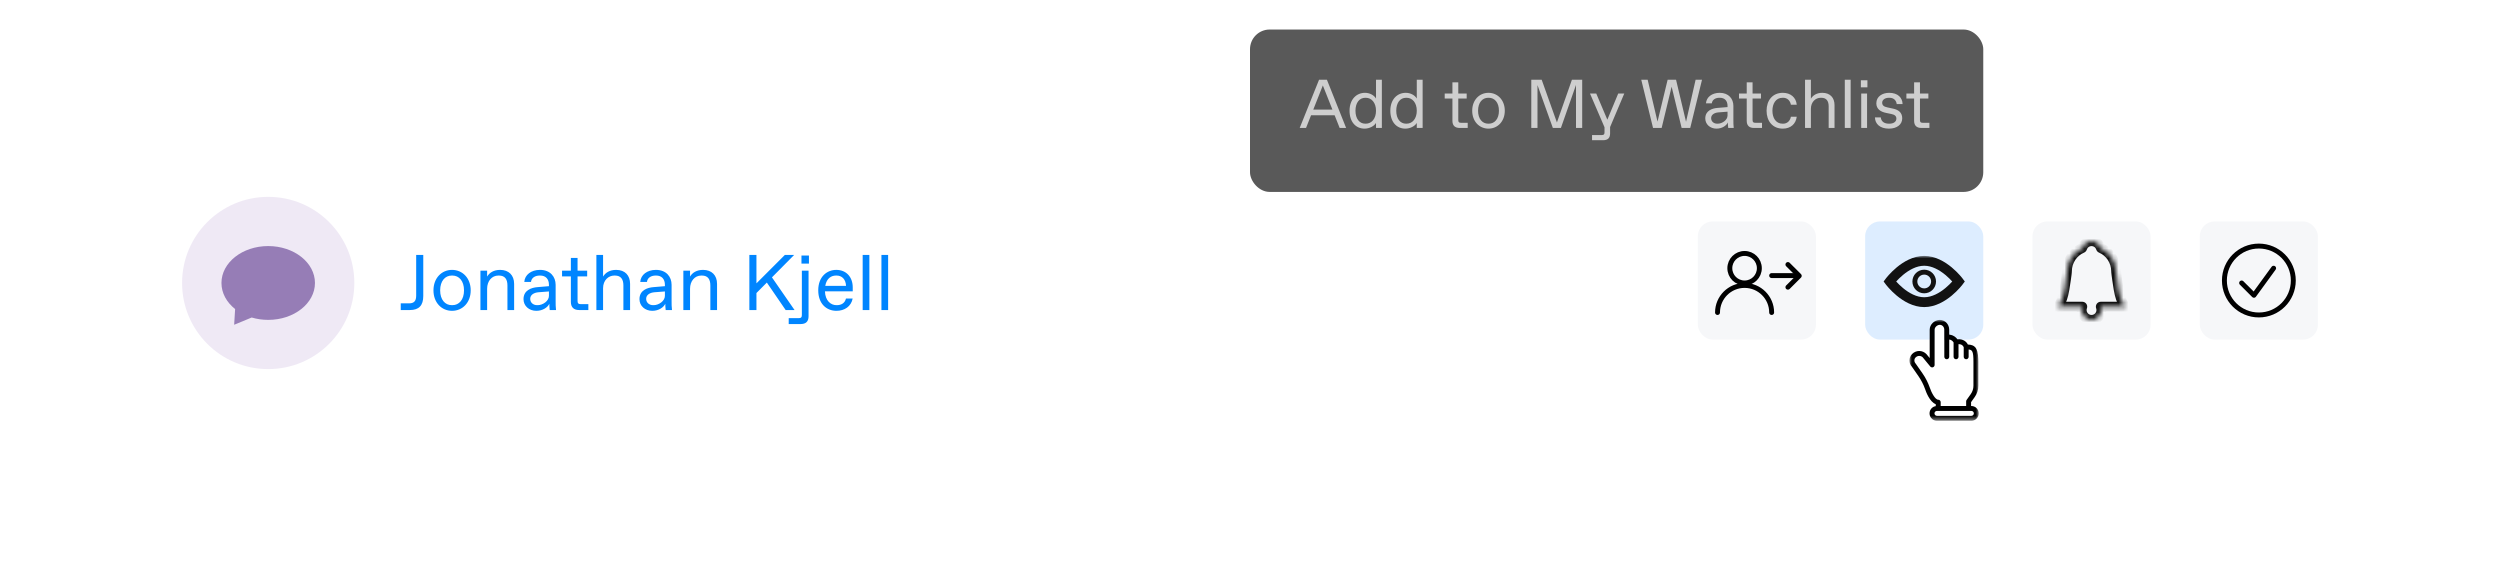 <svg width="508" height="115" viewBox="0 0 508 115" fill="none" xmlns="http://www.w3.org/2000/svg">
<g filter="url(#filter0_d_1199_3738)">
<path d="M25 30C25 27.239 27.239 25 30 25L478 25C480.761 25 483 27.239 483 30L483 85C483 87.761 480.761 90 478 90L30 90C27.239 90 25 87.761 25 85L25 30Z" fill="white"/>
</g>
<path d="M81.432 63H83.288C85.112 63 86.008 62.088 86.008 60.152V51.8H84.568V60.072C84.568 61.144 84.152 61.64 83.128 61.64H81.432V63ZM91.856 63.16C93.984 63.16 95.648 61.48 95.648 59C95.648 56.52 93.984 54.84 91.856 54.84C89.728 54.84 88.08 56.52 88.08 59C88.08 61.48 89.728 63.16 91.856 63.16ZM91.792 62.008C90.448 62.008 89.44 60.904 89.44 59C89.44 57.096 90.448 55.992 91.792 55.992H91.936C93.28 55.992 94.288 57.096 94.288 59C94.288 60.904 93.28 62.008 91.936 62.008H91.792ZM97.623 63H98.983V58.68C98.983 57.096 99.943 55.992 101.271 55.992H101.399C102.583 55.992 103.111 56.728 103.111 58.008V63H104.471V57.688C104.471 55.928 103.383 54.84 101.623 54.84C100.327 54.84 99.447 55.416 98.983 56.2V55H97.623V63ZM112.905 61.24V57.88C112.905 56.248 111.833 54.84 109.721 54.84C107.945 54.84 106.633 55.832 106.537 57.288H107.897C107.993 56.424 108.761 55.992 109.657 55.992H109.769C110.873 55.992 111.545 56.68 111.545 57.88V58.152L109.241 58.344C107.961 58.44 106.377 58.984 106.377 60.792C106.377 62.152 107.497 63.16 108.985 63.16C110.297 63.16 111.305 62.44 111.625 61.72C111.625 61.912 111.641 62.616 111.705 63H112.985C112.905 62.44 112.905 61.72 112.905 61.24ZM109.273 62.008H109.129C108.329 62.008 107.737 61.464 107.737 60.728C107.737 59.944 108.441 59.464 109.449 59.384L111.545 59.224V60.12C111.545 61.16 110.297 62.008 109.273 62.008ZM117.681 63H119.553V61.8H118.001C117.521 61.8 117.361 61.64 117.361 61.16V56.168H119.313V55H117.361V52.408H116.001V55H114.209V56.168H116.001V61.352C116.001 62.44 116.593 63 117.681 63ZM121.185 63H122.545V58.568C122.545 56.936 123.649 55.992 124.817 55.992H124.961C126.145 55.992 126.673 56.728 126.673 57.992V63H128.033V57.672C128.033 55.992 127.025 54.84 125.201 54.84C123.905 54.84 123.041 55.4 122.545 56.2V51.8H121.185V63ZM136.468 61.24V57.88C136.468 56.248 135.396 54.84 133.284 54.84C131.508 54.84 130.196 55.832 130.1 57.288H131.46C131.556 56.424 132.324 55.992 133.22 55.992H133.332C134.436 55.992 135.108 56.68 135.108 57.88V58.152L132.804 58.344C131.524 58.44 129.94 58.984 129.94 60.792C129.94 62.152 131.06 63.16 132.548 63.16C133.86 63.16 134.868 62.44 135.188 61.72C135.188 61.912 135.204 62.616 135.268 63H136.548C136.468 62.44 136.468 61.72 136.468 61.24ZM132.836 62.008H132.692C131.892 62.008 131.299 61.464 131.299 60.728C131.299 59.944 132.004 59.464 133.012 59.384L135.108 59.224V60.12C135.108 61.16 133.86 62.008 132.836 62.008ZM138.857 63H140.217V58.68C140.217 57.096 141.177 55.992 142.505 55.992H142.633C143.817 55.992 144.345 56.728 144.345 58.008V63H145.705V57.688C145.705 55.928 144.617 54.84 142.857 54.84C141.561 54.84 140.681 55.416 140.217 56.2V55H138.857V63ZM159.645 63H161.453L156.861 56.36L161.373 51.8H159.485L153.709 57.576V51.8H152.269V63H153.709V59.544L155.821 57.416L159.645 63ZM162.858 53.56H164.378V51.928H162.858V53.56ZM160.266 65.848H162.666C163.754 65.848 164.298 65.352 164.298 64.248V55H162.938V64.008C162.938 64.488 162.778 64.648 162.298 64.648H160.266V65.848ZM169.964 63.16C171.612 63.16 172.956 62.264 173.26 60.664H171.9C171.692 61.576 170.956 62.008 170.076 62.008H169.948C168.86 62.008 167.692 61.16 167.628 59.192H173.276V58.392C173.276 56.312 171.98 54.84 169.932 54.84C168.06 54.84 166.268 56.2 166.268 58.984C166.268 61.768 167.98 63.16 169.964 63.16ZM167.692 58.088C167.964 56.504 168.972 55.992 169.868 55.992H169.996C171.036 55.992 171.852 56.696 171.916 58.088H167.692ZM175.295 63H176.655V51.8H175.295V63ZM179.107 63H180.467V51.8H179.107V63Z" fill="#0085FF"/>
<circle cx="54.5" cy="57.5" r="17.5" fill="#EFE9F5"/>
<path fill-rule="evenodd" clip-rule="evenodd" d="M54.5 65C59.747 65 64 61.642 64 57.5C64 53.358 59.747 50 54.5 50C49.253 50 45 53.358 45 57.5C45 59.569 46.061 61.441 47.776 62.798L47.581 65.992L51.141 64.518C52.185 64.829 53.317 65 54.5 65Z" fill="#967DB6"/>
<rect x="345" y="45" width="24" height="24" rx="3" fill="#F6F7F9"/>
<circle cx="354.5" cy="54.5" r="3" stroke="black"/>
<path d="M360 63.5C360 60.462 357.538 58 354.5 58C351.462 58 349 60.462 349 63.5" stroke="black" stroke-linecap="round"/>
<path d="M360 56H365" stroke="black" stroke-linecap="round"/>
<path d="M363.303 53.75L365.607 56.053L363.303 58.357" stroke="black" stroke-linecap="round" stroke-linejoin="round"/>
<rect x="379" y="45" width="24" height="24" rx="3" fill="#DDEDFF"/>
<mask id="path-11-outside-1_1199_3738" maskUnits="userSpaceOnUse" x="382" y="52" width="18" height="11" fill="black">
<rect fill="white" x="382" y="52" width="18" height="11"/>
<path d="M398 57.2C398 57.2 394.866 61.4 391 61.4C387.134 61.4 384 57.2 384 57.2C384 57.2 387.134 53 391 53C394.866 53 398 57.2 398 57.2Z"/>
</mask>
<path d="M398 57.2L398.801 57.798L399.248 57.2L398.801 56.602L398 57.2ZM384 57.2L383.199 56.602L382.752 57.2L383.199 57.798L384 57.2ZM398 57.2C397.199 56.602 397.199 56.602 397.199 56.602C397.199 56.602 397.199 56.601 397.199 56.601C397.199 56.601 397.199 56.601 397.199 56.601C397.199 56.601 397.199 56.601 397.199 56.601C397.198 56.602 397.197 56.604 397.195 56.606C397.191 56.612 397.184 56.621 397.174 56.634C397.154 56.659 397.123 56.699 397.081 56.75C396.998 56.853 396.871 57.005 396.706 57.187C396.376 57.555 395.899 58.044 395.312 58.53C394.109 59.527 392.585 60.4 391 60.4V62.4C393.281 62.4 395.257 61.173 396.588 60.07C397.268 59.507 397.815 58.945 398.193 58.525C398.383 58.314 398.531 58.137 398.634 58.011C398.685 57.947 398.725 57.897 398.754 57.861C398.768 57.843 398.779 57.828 398.787 57.818C398.791 57.812 398.794 57.808 398.796 57.805C398.798 57.803 398.799 57.802 398.799 57.801C398.8 57.8 398.8 57.8 398.801 57.799C398.801 57.799 398.801 57.799 398.801 57.799C398.801 57.798 398.801 57.798 398 57.2ZM391 60.4C389.415 60.4 387.891 59.527 386.688 58.53C386.101 58.044 385.624 57.555 385.294 57.187C385.129 57.005 385.002 56.853 384.919 56.75C384.877 56.699 384.846 56.659 384.826 56.634C384.816 56.621 384.809 56.612 384.805 56.606C384.803 56.604 384.802 56.602 384.801 56.601C384.801 56.601 384.801 56.601 384.801 56.601C384.801 56.601 384.801 56.601 384.801 56.601C384.801 56.601 384.801 56.602 384.801 56.602C384.801 56.602 384.801 56.602 384 57.2C383.199 57.798 383.199 57.798 383.199 57.799C383.199 57.799 383.199 57.799 383.199 57.799C383.2 57.8 383.2 57.8 383.201 57.801C383.201 57.802 383.202 57.803 383.204 57.805C383.206 57.808 383.209 57.812 383.213 57.818C383.221 57.828 383.232 57.843 383.246 57.861C383.275 57.897 383.315 57.947 383.366 58.011C383.469 58.137 383.617 58.314 383.807 58.525C384.185 58.945 384.732 59.507 385.412 60.07C386.743 61.173 388.719 62.4 391 62.4V60.4ZM384 57.2C384.801 57.798 384.801 57.798 384.801 57.798C384.801 57.798 384.801 57.799 384.801 57.799C384.801 57.799 384.801 57.799 384.801 57.799C384.801 57.799 384.801 57.799 384.801 57.799C384.802 57.798 384.803 57.796 384.805 57.794C384.809 57.788 384.816 57.779 384.826 57.766C384.846 57.741 384.877 57.701 384.919 57.65C385.002 57.547 385.129 57.395 385.294 57.213C385.624 56.845 386.101 56.356 386.688 55.87C387.891 54.873 389.415 54 391 54V52C388.719 52 386.743 53.227 385.412 54.33C384.732 54.894 384.185 55.455 383.807 55.875C383.617 56.086 383.469 56.263 383.366 56.389C383.315 56.453 383.275 56.503 383.246 56.539C383.232 56.557 383.221 56.572 383.213 56.582C383.209 56.588 383.206 56.592 383.204 56.595C383.202 56.597 383.201 56.598 383.201 56.599C383.2 56.6 383.2 56.6 383.199 56.601C383.199 56.601 383.199 56.601 383.199 56.601C383.199 56.602 383.199 56.602 384 57.2ZM391 54C392.585 54 394.109 54.873 395.312 55.87C395.899 56.356 396.376 56.845 396.706 57.213C396.871 57.395 396.998 57.547 397.081 57.65C397.123 57.701 397.154 57.741 397.174 57.766C397.184 57.779 397.191 57.788 397.195 57.794C397.197 57.796 397.198 57.798 397.199 57.799C397.199 57.799 397.199 57.799 397.199 57.799C397.199 57.799 397.199 57.799 397.199 57.799C397.199 57.799 397.199 57.798 397.199 57.798C397.199 57.798 397.199 57.798 398 57.2C398.801 56.602 398.801 56.602 398.801 56.601C398.801 56.601 398.801 56.601 398.801 56.601C398.8 56.6 398.8 56.6 398.799 56.599C398.799 56.598 398.798 56.597 398.796 56.595C398.794 56.592 398.791 56.588 398.787 56.582C398.779 56.572 398.768 56.557 398.754 56.539C398.725 56.503 398.685 56.453 398.634 56.389C398.531 56.263 398.383 56.086 398.193 55.875C397.815 55.455 397.268 54.894 396.588 54.33C395.257 53.227 393.281 52 391 52V54Z" fill="#121212" mask="url(#path-11-outside-1_1199_3738)"/>
<circle cx="391" cy="57.2" r="1.9" stroke="#121212"/>
<rect x="413" y="45" width="24" height="24" rx="3" fill="#F6F7F9"/>
<mask id="path-15-inside-2_1199_3738" fill="white">
<path fill-rule="evenodd" clip-rule="evenodd" d="M426.912 50.412C426.661 49.594 425.9 49 425 49C424.1 49 423.339 49.594 423.088 50.412C421.275 51.181 420 53.011 420 55.145H420C420 55.145 420 55.657 419.5 58.73C419 61.803 418 62.315 418 62.315H420H423.12C423.042 62.529 423 62.76 423 63C423 64.105 423.895 65 425 65C426.105 65 427 64.105 427 63C427 62.76 426.958 62.529 426.88 62.315H430H432C432 62.315 431 61.803 430.5 58.73C430 55.657 430 55.145 430 55.145C430 53.011 428.725 51.181 426.912 50.412Z"/>
</mask>
<path d="M426.912 50.412L425.956 50.706C426.043 50.988 426.25 51.217 426.522 51.333L426.912 50.412ZM423.088 50.412L423.478 51.333C423.75 51.217 423.957 50.988 424.044 50.706L423.088 50.412ZM420 55.145V56.145C420.552 56.145 421 55.698 421 55.145L420 55.145ZM420 55.145V54.145C419.448 54.145 419 54.593 419 55.145L420 55.145ZM419.5 58.73L420.487 58.891L420.487 58.891L419.5 58.73ZM418 62.315L417.544 61.425C417.133 61.636 416.92 62.1 417.028 62.55C417.136 62.999 417.538 63.315 418 63.315V62.315ZM423.12 62.315L424.06 62.658C424.172 62.351 424.127 62.009 423.94 61.742C423.753 61.474 423.447 61.315 423.12 61.315V62.315ZM426.88 62.315V61.315C426.553 61.315 426.247 61.474 426.06 61.742C425.873 62.009 425.828 62.351 425.94 62.658L426.88 62.315ZM432 62.315V63.315C432.462 63.315 432.864 62.999 432.972 62.55C433.08 62.1 432.867 61.636 432.456 61.425L432 62.315ZM430.5 58.73L431.487 58.57L431.487 58.57L430.5 58.73ZM430 55.145L431 55.145L431 55.145L430 55.145ZM425 50C425.448 50 425.83 50.296 425.956 50.706L427.868 50.119C427.492 48.893 426.351 48 425 48V50ZM424.044 50.706C424.17 50.296 424.552 50 425 50V48C423.649 48 422.508 48.893 422.132 50.119L424.044 50.706ZM421 55.145C421 53.415 422.032 51.946 423.478 51.333L422.697 49.492C420.518 50.416 419 52.606 419 55.145L421 55.145ZM420 54.145H420V56.145H420V54.145ZM420 55.145C419 55.145 419 55.145 419 55.144C419 55.144 419 55.144 419 55.144C419 55.143 419 55.142 419 55.142C419 55.141 419 55.139 419 55.138C419 55.136 419 55.134 419 55.133C419 55.129 419 55.127 419 55.125C419 55.121 419 55.121 419 55.125C419 55.132 418.999 55.153 418.995 55.192C418.989 55.271 418.975 55.417 418.945 55.664C418.885 56.158 418.762 57.041 418.513 58.57L420.487 58.891C420.738 57.347 420.865 56.437 420.93 55.907C420.963 55.641 420.98 55.468 420.989 55.355C420.994 55.298 420.996 55.255 420.998 55.222C420.999 55.206 420.999 55.191 421 55.179C421 55.173 421 55.167 421 55.161C421 55.158 421 55.156 421 55.153C421 55.152 421 55.151 421 55.149C421 55.149 421 55.148 421 55.147C421 55.147 421 55.147 421 55.146C421 55.146 421 55.145 420 55.145ZM418.513 58.57C418.278 60.015 417.937 60.78 417.709 61.154C417.595 61.34 417.51 61.43 417.477 61.461C417.46 61.476 417.456 61.478 417.467 61.47C417.472 61.467 417.481 61.461 417.494 61.453C417.5 61.449 417.508 61.445 417.516 61.44C417.52 61.438 417.525 61.435 417.529 61.433C417.532 61.432 417.534 61.43 417.537 61.429C417.538 61.428 417.539 61.428 417.54 61.427C417.541 61.427 417.542 61.426 417.542 61.426C417.543 61.426 417.544 61.425 418 62.315C418.456 63.205 418.457 63.205 418.458 63.204C418.458 63.204 418.459 63.204 418.46 63.203C418.461 63.203 418.462 63.202 418.464 63.201C418.466 63.2 418.469 63.198 418.472 63.197C418.478 63.194 418.484 63.191 418.49 63.187C418.502 63.18 418.515 63.173 418.529 63.164C418.556 63.148 418.587 63.128 418.621 63.104C418.688 63.056 418.766 62.994 418.851 62.914C419.022 62.753 419.217 62.522 419.416 62.196C419.813 61.546 420.222 60.519 420.487 58.891L418.513 58.57ZM418 63.315H420V61.315H418V63.315ZM420 63.315H423.12V61.315H420V63.315ZM424 63C424 62.878 424.021 62.763 424.06 62.658L422.181 61.973C422.064 62.294 422 62.641 422 63H424ZM425 64C424.448 64 424 63.552 424 63H422C422 64.657 423.343 66 425 66V64ZM426 63C426 63.552 425.552 64 425 64V66C426.657 66 428 64.657 428 63H426ZM425.94 62.658C425.979 62.763 426 62.878 426 63H428C428 62.641 427.936 62.294 427.819 61.973L425.94 62.658ZM426.88 63.315H430V61.315H426.88V63.315ZM432 61.315H430V63.315H432V61.315ZM429.513 58.891C429.778 60.519 430.187 61.546 430.584 62.196C430.783 62.522 430.978 62.753 431.149 62.914C431.234 62.994 431.312 63.056 431.379 63.104C431.413 63.128 431.444 63.148 431.471 63.164C431.485 63.173 431.498 63.18 431.51 63.187C431.516 63.191 431.522 63.194 431.528 63.197C431.531 63.198 431.534 63.2 431.536 63.201C431.538 63.202 431.539 63.203 431.54 63.203C431.541 63.204 431.542 63.204 431.542 63.204C431.543 63.205 431.544 63.205 432 62.315C432.456 61.425 432.457 61.426 432.458 61.426C432.458 61.426 432.459 61.427 432.46 61.427C432.461 61.428 432.462 61.428 432.463 61.429C432.466 61.43 432.468 61.432 432.471 61.433C432.475 61.435 432.48 61.438 432.484 61.44C432.492 61.445 432.5 61.449 432.506 61.453C432.519 61.461 432.528 61.467 432.533 61.47C432.544 61.478 432.54 61.476 432.523 61.461C432.49 61.43 432.405 61.34 432.291 61.154C432.063 60.78 431.722 60.015 431.487 58.57L429.513 58.891ZM430 55.145C429 55.145 429 55.146 429 55.146C429 55.147 429 55.147 429 55.147C429 55.148 429 55.149 429 55.149C429 55.151 429 55.152 429 55.153C429 55.156 429 55.158 429 55.161C429 55.167 429 55.173 429 55.179C429.001 55.191 429.001 55.206 429.002 55.222C429.004 55.255 429.006 55.298 429.011 55.355C429.02 55.468 429.037 55.641 429.07 55.907C429.135 56.437 429.262 57.347 429.513 58.891L431.487 58.57C431.238 57.041 431.115 56.158 431.055 55.664C431.025 55.417 431.011 55.271 431.005 55.192C431.001 55.153 431 55.132 431 55.125C431 55.121 431 55.121 431 55.125C431 55.127 431 55.129 431 55.133C431 55.134 431 55.136 431 55.138C431 55.139 431 55.141 431 55.142C431 55.142 431 55.143 431 55.144C431 55.144 431 55.144 431 55.144C431 55.145 431 55.145 430 55.145ZM426.522 51.333C427.968 51.946 429 53.415 429 55.145L431 55.145C431 52.606 429.482 50.416 427.303 49.492L426.522 51.333Z" fill="#121212" mask="url(#path-15-inside-2_1199_3738)"/>
<rect x="447" y="45" width="24" height="24" rx="3" fill="#F6F7F9"/>
<circle cx="459" cy="57" r="7" stroke="black"/>
<path d="M462 54.5L458 60L455.5 57.5" stroke="black" stroke-linecap="round" stroke-linejoin="round"/>
<g filter="url(#filter1_d_1199_3738)">
<path fill-rule="evenodd" clip-rule="evenodd" d="M398.027 75.088C398.028 75.086 398.03 75.083 398.031 75.081L398.053 75.163L398.027 75.088ZM399.522 80.56C399.522 80.456 399.555 80.355 399.614 80.27L400.462 79.076C400.816 78.577 401.004 77.988 401.004 77.373V72.497C401.004 70.422 400.783 70.08 400.028 70.016V71.497C400.028 71.774 399.805 71.997 399.528 71.997C399.252 71.997 399.028 71.774 399.028 71.497V69.572C398.97 69.396 398.74 68.919 397.97 68.929V71.497C397.97 71.774 397.746 71.997 397.47 71.997C397.193 71.997 396.97 71.774 396.97 71.497V68.594C396.876 68.428 396.599 68.042 396.085 67.997V71.497C396.085 71.774 395.861 71.997 395.585 71.997C395.308 71.997 395.085 71.774 395.085 71.497V68.073C395.084 68.061 395.078 68.051 395.078 68.039V65.997C395.078 65.439 394.691 65.011 394.178 65C393.631 65.012 393.114 65.487 393.114 65.997V73.154C393.114 73.366 392.981 73.554 392.782 73.625C392.586 73.697 392.361 73.634 392.227 73.472L390.7 71.61C390.524 71.434 390.26 71.319 389.988 71.319H389.987C389.715 71.319 389.451 71.434 389.243 71.644C388.915 71.977 388.927 72.535 389.269 72.888L390.649 74.864C391.268 75.753 391.766 76.724 392.128 77.748C392.457 78.752 393.227 80.221 393.846 80.221C394.121 80.221 394.345 80.444 394.346 80.72L394.347 81.497H399.522V80.831V80.56Z" fill="white"/>
<mask id="mask0_1199_3738" style="mask-type:alpha" maskUnits="userSpaceOnUse" x="401" y="71" width="2" height="2">
<path fill-rule="evenodd" clip-rule="evenodd" d="M402.085 71.882V72.882H401.983V71.882H402.085V71.882Z" fill="white"/>
</mask>
<g mask="url(#mask0_1199_3738)">
<path fill-rule="evenodd" clip-rule="evenodd" d="M401.983 71.882C401.988 71.995 401.992 72.109 401.994 72.231C401.992 72.111 401.989 71.992 401.983 71.882" fill="white"/>
</g>
<mask id="mask1_1199_3738" style="mask-type:alpha" maskUnits="userSpaceOnUse" x="392" y="83" width="2" height="2">
<path fill-rule="evenodd" clip-rule="evenodd" d="M393.341 84.498H392.341V83.836H393.341V84.498Z" fill="white"/>
</mask>
<g mask="url(#mask1_1199_3738)">
<path fill-rule="evenodd" clip-rule="evenodd" d="M392.341 83.836C392.503 84.075 392.732 84.266 393.001 84.379C392.732 84.266 392.503 84.075 392.341 83.836" fill="white"/>
</g>
<mask id="mask2_1199_3738" style="mask-type:alpha" maskUnits="userSpaceOnUse" x="401" y="81" width="2" height="2">
<path fill-rule="evenodd" clip-rule="evenodd" d="M402.085 81.615V82.615H401.168V81.615H402.085V81.615Z" fill="white"/>
</mask>
<g mask="url(#mask2_1199_3738)">
<path fill-rule="evenodd" clip-rule="evenodd" d="M401.168 81.615C401.347 81.692 401.509 81.802 401.645 81.936C401.509 81.802 401.347 81.692 401.168 81.615" fill="white"/>
</g>
<path fill-rule="evenodd" clip-rule="evenodd" d="M393.001 81.615C392.732 81.73 392.503 81.919 392.341 82.159C392.503 81.919 392.732 81.73 393.001 81.615" fill="white"/>
<path fill-rule="evenodd" clip-rule="evenodd" d="M400.584 82.498H400H393.848H393.584C393.308 82.498 393.084 82.722 393.084 82.998C393.084 83.274 393.308 83.498 393.584 83.498H400.584C400.86 83.498 401.084 83.274 401.084 82.998C401.084 82.722 400.86 82.498 400.584 82.498" fill="white"/>
<mask id="mask3_1199_3738" style="mask-type:alpha" maskUnits="userSpaceOnUse" x="401" y="84" width="2" height="1">
<path fill-rule="evenodd" clip-rule="evenodd" d="M402.085 84.058V84.498H401.168V84.058H402.085V84.058Z" fill="white"/>
</mask>
<g mask="url(#mask3_1199_3738)">
<path fill-rule="evenodd" clip-rule="evenodd" d="M401.645 84.058C401.509 84.194 401.348 84.304 401.168 84.379C401.348 84.304 401.509 84.194 401.645 84.058" fill="white"/>
</g>
<mask id="mask4_1199_3738" style="mask-type:alpha" maskUnits="userSpaceOnUse" x="388" y="63" width="15" height="22">
<path fill-rule="evenodd" clip-rule="evenodd" d="M395.042 84.498H388V64H395.042H402.085V84.498H395.042V84.498Z" fill="white"/>
</mask>
<g mask="url(#mask4_1199_3738)">
<path fill-rule="evenodd" clip-rule="evenodd" d="M400.584 83.498H393.584C393.308 83.498 393.084 83.274 393.084 82.998C393.084 82.722 393.308 82.498 393.584 82.498H393.848H400H400.584C400.86 82.498 401.084 82.722 401.084 82.998C401.084 83.274 400.86 83.498 400.584 83.498V83.498ZM394.347 81.498L394.345 80.72C394.344 80.444 394.12 80.221 393.845 80.221C393.227 80.221 392.456 78.752 392.127 77.749C391.765 76.724 391.268 75.753 390.648 74.865L389.269 72.889C388.926 72.536 388.914 71.977 389.242 71.645C389.45 71.435 389.714 71.319 389.986 71.319H389.987C390.259 71.319 390.523 71.435 390.699 71.611L392.227 73.472C392.36 73.635 392.585 73.698 392.781 73.625C392.98 73.554 393.113 73.366 393.113 73.155V65.998C393.113 65.487 393.63 65.012 394.177 65C394.69 65.011 395.077 65.44 395.077 65.998V68.04C395.077 68.052 395.083 68.062 395.084 68.073V71.498C395.084 71.774 395.308 71.998 395.584 71.998C395.86 71.998 396.084 71.774 396.084 71.498V67.997C396.598 68.043 396.875 68.428 396.969 68.595V71.498C396.969 71.774 397.192 71.998 397.469 71.998C397.745 71.998 397.969 71.774 397.969 71.498V68.929C398.739 68.92 398.969 69.397 399.027 69.572V71.498C399.027 71.774 399.251 71.998 399.527 71.998C399.804 71.998 400.027 71.774 400.027 71.498V70.017C400.782 70.081 401.003 70.423 401.003 72.498V77.373C401.003 77.989 400.815 78.578 400.461 79.077L399.613 80.271C399.554 80.356 399.522 80.457 399.522 80.56V80.831V81.498H394.347ZM401.645 81.937C401.509 81.802 401.347 81.692 401.168 81.616C400.989 81.54 400.791 81.498 400.584 81.498H400.522V80.831V80.72L401.277 79.656C401.752 78.986 402.003 78.197 402.003 77.373V72.498C402.003 72.399 401.996 72.325 401.994 72.232C401.992 72.11 401.988 71.996 401.983 71.882C401.884 69.542 401.209 69.077 399.874 69.009C399.593 68.456 398.935 67.833 397.735 67.938C397.502 67.598 397.031 67.14 396.287 67.031C396.225 67.003 396.157 66.986 396.084 66.986H396.077V65.998C396.077 64.899 395.252 64.022 394.177 64C393.059 64.023 392.113 64.938 392.113 65.998V71.759L391.441 70.942C391.046 70.54 390.529 70.319 389.987 70.319H389.986C389.445 70.319 388.928 70.54 388.531 70.942C387.823 71.659 387.832 72.844 388.499 73.522L389.828 75.435C390.396 76.251 390.852 77.142 391.18 78.071C391.333 78.538 392.089 80.66 393.346 81.129L393.347 81.522C393.226 81.541 393.109 81.57 393 81.616C392.731 81.73 392.502 81.92 392.34 82.159C392.178 82.399 392.084 82.687 392.084 82.998C392.084 83.309 392.178 83.597 392.34 83.837C392.502 84.076 392.731 84.266 393 84.38C393.18 84.456 393.377 84.498 393.584 84.498H400.584C400.791 84.498 400.989 84.456 401.168 84.38C401.347 84.304 401.509 84.194 401.645 84.059C401.916 83.787 402.084 83.412 402.084 82.998C402.084 82.584 401.916 82.209 401.645 81.937V81.937Z" fill="black"/>
</g>
</g>
<rect x="254" y="6" width="149" height="33" rx="4" fill="#595959"/>
<path opacity="0.7" d="M272.218 26H273.534L269.628 16.2H268.032L264.098 26H265.386L266.408 23.424H271.196L272.218 26ZM266.856 22.276L268.802 17.362L270.748 22.276H266.856ZM277.28 26.14C278.232 26.14 279.226 25.65 279.604 24.978V26H280.794V16.2H279.604V20.022C279.226 19.35 278.33 18.86 277.378 18.86C275.6 18.86 274.228 20.218 274.228 22.5C274.228 24.782 275.502 26.14 277.28 26.14ZM277.434 25.132C276.23 25.132 275.432 24.124 275.432 22.5C275.432 20.876 276.23 19.868 277.434 19.868H277.532C278.708 19.868 279.604 20.876 279.604 22.5C279.604 24.124 278.708 25.132 277.532 25.132H277.434ZM285.565 26.14C286.517 26.14 287.511 25.65 287.889 24.978V26H289.079V16.2H287.889V20.022C287.511 19.35 286.615 18.86 285.663 18.86C283.885 18.86 282.513 20.218 282.513 22.5C282.513 24.782 283.787 26.14 285.565 26.14ZM285.719 25.132C284.515 25.132 283.717 24.124 283.717 22.5C283.717 20.876 284.515 19.868 285.719 19.868H285.817C286.993 19.868 287.889 20.876 287.889 22.5C287.889 24.124 286.993 25.132 285.817 25.132H285.719ZM296.602 26H298.24V24.95H296.882C296.462 24.95 296.322 24.81 296.322 24.39V20.022H298.03V19H296.322V16.732H295.132V19H293.564V20.022H295.132V24.558C295.132 25.51 295.65 26 296.602 26ZM302.456 26.14C304.318 26.14 305.774 24.67 305.774 22.5C305.774 20.33 304.318 18.86 302.456 18.86C300.594 18.86 299.152 20.33 299.152 22.5C299.152 24.67 300.594 26.14 302.456 26.14ZM302.4 25.132C301.224 25.132 300.342 24.166 300.342 22.5C300.342 20.834 301.224 19.868 302.4 19.868H302.526C303.702 19.868 304.584 20.834 304.584 22.5C304.584 24.166 303.702 25.132 302.526 25.132H302.4ZM319.417 16.2L316.365 24.88L313.271 16.2H311.157V26H312.417V17.292L315.539 26H317.177L320.243 17.264V26H321.503V16.2H319.417ZM330.055 19H328.823L326.611 24.32L324.357 19H323.083L326.037 25.86V26.882C326.037 27.302 325.897 27.442 325.477 27.442H323.503V28.492H325.757C326.709 28.492 327.171 28.044 327.171 27.106V25.818L330.055 19ZM344.548 16.2L342.602 24.74L340.572 16.2H338.864L336.806 24.712L334.804 16.2H333.502L335.896 26H337.646L339.676 17.614L341.706 26H343.456L345.85 16.2H344.548ZM352.224 24.46V21.52C352.224 20.092 351.286 18.86 349.438 18.86C347.884 18.86 346.736 19.728 346.652 21.002H347.842C347.926 20.246 348.598 19.868 349.382 19.868H349.48C350.446 19.868 351.034 20.47 351.034 21.52V21.758L349.018 21.926C347.898 22.01 346.512 22.486 346.512 24.068C346.512 25.258 347.492 26.14 348.794 26.14C349.942 26.14 350.824 25.51 351.104 24.88C351.104 25.048 351.118 25.664 351.174 26H352.294C352.224 25.51 352.224 24.88 352.224 24.46ZM349.046 25.132H348.92C348.22 25.132 347.702 24.656 347.702 24.012C347.702 23.326 348.318 22.906 349.2 22.836L351.034 22.696V23.48C351.034 24.39 349.942 25.132 349.046 25.132ZM356.403 26H358.041V24.95H356.683C356.263 24.95 356.123 24.81 356.123 24.39V20.022H357.831V19H356.123V16.732H354.933V19H353.365V20.022H354.933V24.558C354.933 25.51 355.451 26 356.403 26ZM362.271 26.14C363.839 26.14 364.917 25.202 365.099 23.718H363.909C363.769 24.53 363.181 25.132 362.341 25.132H362.215C360.815 25.132 360.157 23.9 360.157 22.5C360.157 21.1 360.815 19.868 362.215 19.868H362.341C363.181 19.868 363.769 20.456 363.909 21.282H365.099C364.959 19.784 363.839 18.86 362.271 18.86C360.143 18.86 358.967 20.442 358.967 22.5C358.967 24.558 360.143 26.14 362.271 26.14ZM366.783 26H367.973V22.122C367.973 20.694 368.939 19.868 369.961 19.868H370.087C371.123 19.868 371.585 20.512 371.585 21.618V26H372.775V21.338C372.775 19.868 371.893 18.86 370.297 18.86C369.163 18.86 368.407 19.35 367.973 20.05V16.2H366.783V26ZM374.863 26H376.053V16.2H374.863V26ZM378.129 17.74H379.459V16.312H378.129V17.74ZM378.199 26H379.389V19H378.199V26ZM383.831 26.14C385.427 26.14 386.533 25.328 386.533 24.04C386.533 22.808 385.679 22.276 384.643 22.066L383.537 21.828C382.781 21.674 382.459 21.394 382.459 20.862C382.459 20.33 382.977 19.868 383.817 19.868H383.943C384.867 19.868 385.329 20.47 385.413 21.142H386.603C386.575 19.882 385.679 18.86 383.873 18.86C382.501 18.86 381.269 19.602 381.269 20.988C381.269 22.178 382.165 22.724 383.271 22.948L384.293 23.158C385.077 23.312 385.343 23.634 385.343 24.11C385.343 24.74 384.755 25.132 383.943 25.132H383.817C382.949 25.132 382.263 24.74 382.179 23.858H380.989C381.017 25.174 381.997 26.14 383.831 26.14ZM390.418 26H392.056V24.95H390.698C390.278 24.95 390.138 24.81 390.138 24.39V20.022H391.846V19H390.138V16.732H388.948V19H387.38V20.022H388.948V24.558C388.948 25.51 389.466 26 390.418 26Z" fill="white"/>
<defs>
<filter id="filter0_d_1199_3738" x="0" y="0" width="508" height="115" filterUnits="userSpaceOnUse" color-interpolation-filters="sRGB">
<feFlood flood-opacity="0" result="BackgroundImageFix"/>
<feColorMatrix in="SourceAlpha" type="matrix" values="0 0 0 0 0 0 0 0 0 0 0 0 0 0 0 0 0 0 127 0" result="hardAlpha"/>
<feOffset/>
<feGaussianBlur stdDeviation="12.5"/>
<feComposite in2="hardAlpha" operator="out"/>
<feColorMatrix type="matrix" values="0 0 0 0 0 0 0 0 0 0 0 0 0 0 0 0 0 0 0.1 0"/>
<feBlend mode="normal" in2="BackgroundImageFix" result="effect1_dropShadow_1199_3738"/>
<feBlend mode="normal" in="SourceGraphic" in2="effect1_dropShadow_1199_3738" result="shape"/>
</filter>
<filter id="filter1_d_1199_3738" x="385" y="62" width="20.084" height="26.498" filterUnits="userSpaceOnUse" color-interpolation-filters="sRGB">
<feFlood flood-opacity="0" result="BackgroundImageFix"/>
<feColorMatrix in="SourceAlpha" type="matrix" values="0 0 0 0 0 0 0 0 0 0 0 0 0 0 0 0 0 0 127 0" result="hardAlpha"/>
<feOffset dy="1"/>
<feGaussianBlur stdDeviation="1.5"/>
<feColorMatrix type="matrix" values="0 0 0 0 0 0 0 0 0 0 0 0 0 0 0 0 0 0 0.2 0"/>
<feBlend mode="normal" in2="BackgroundImageFix" result="effect1_dropShadow_1199_3738"/>
<feBlend mode="normal" in="SourceGraphic" in2="effect1_dropShadow_1199_3738" result="shape"/>
</filter>
</defs>
</svg>
